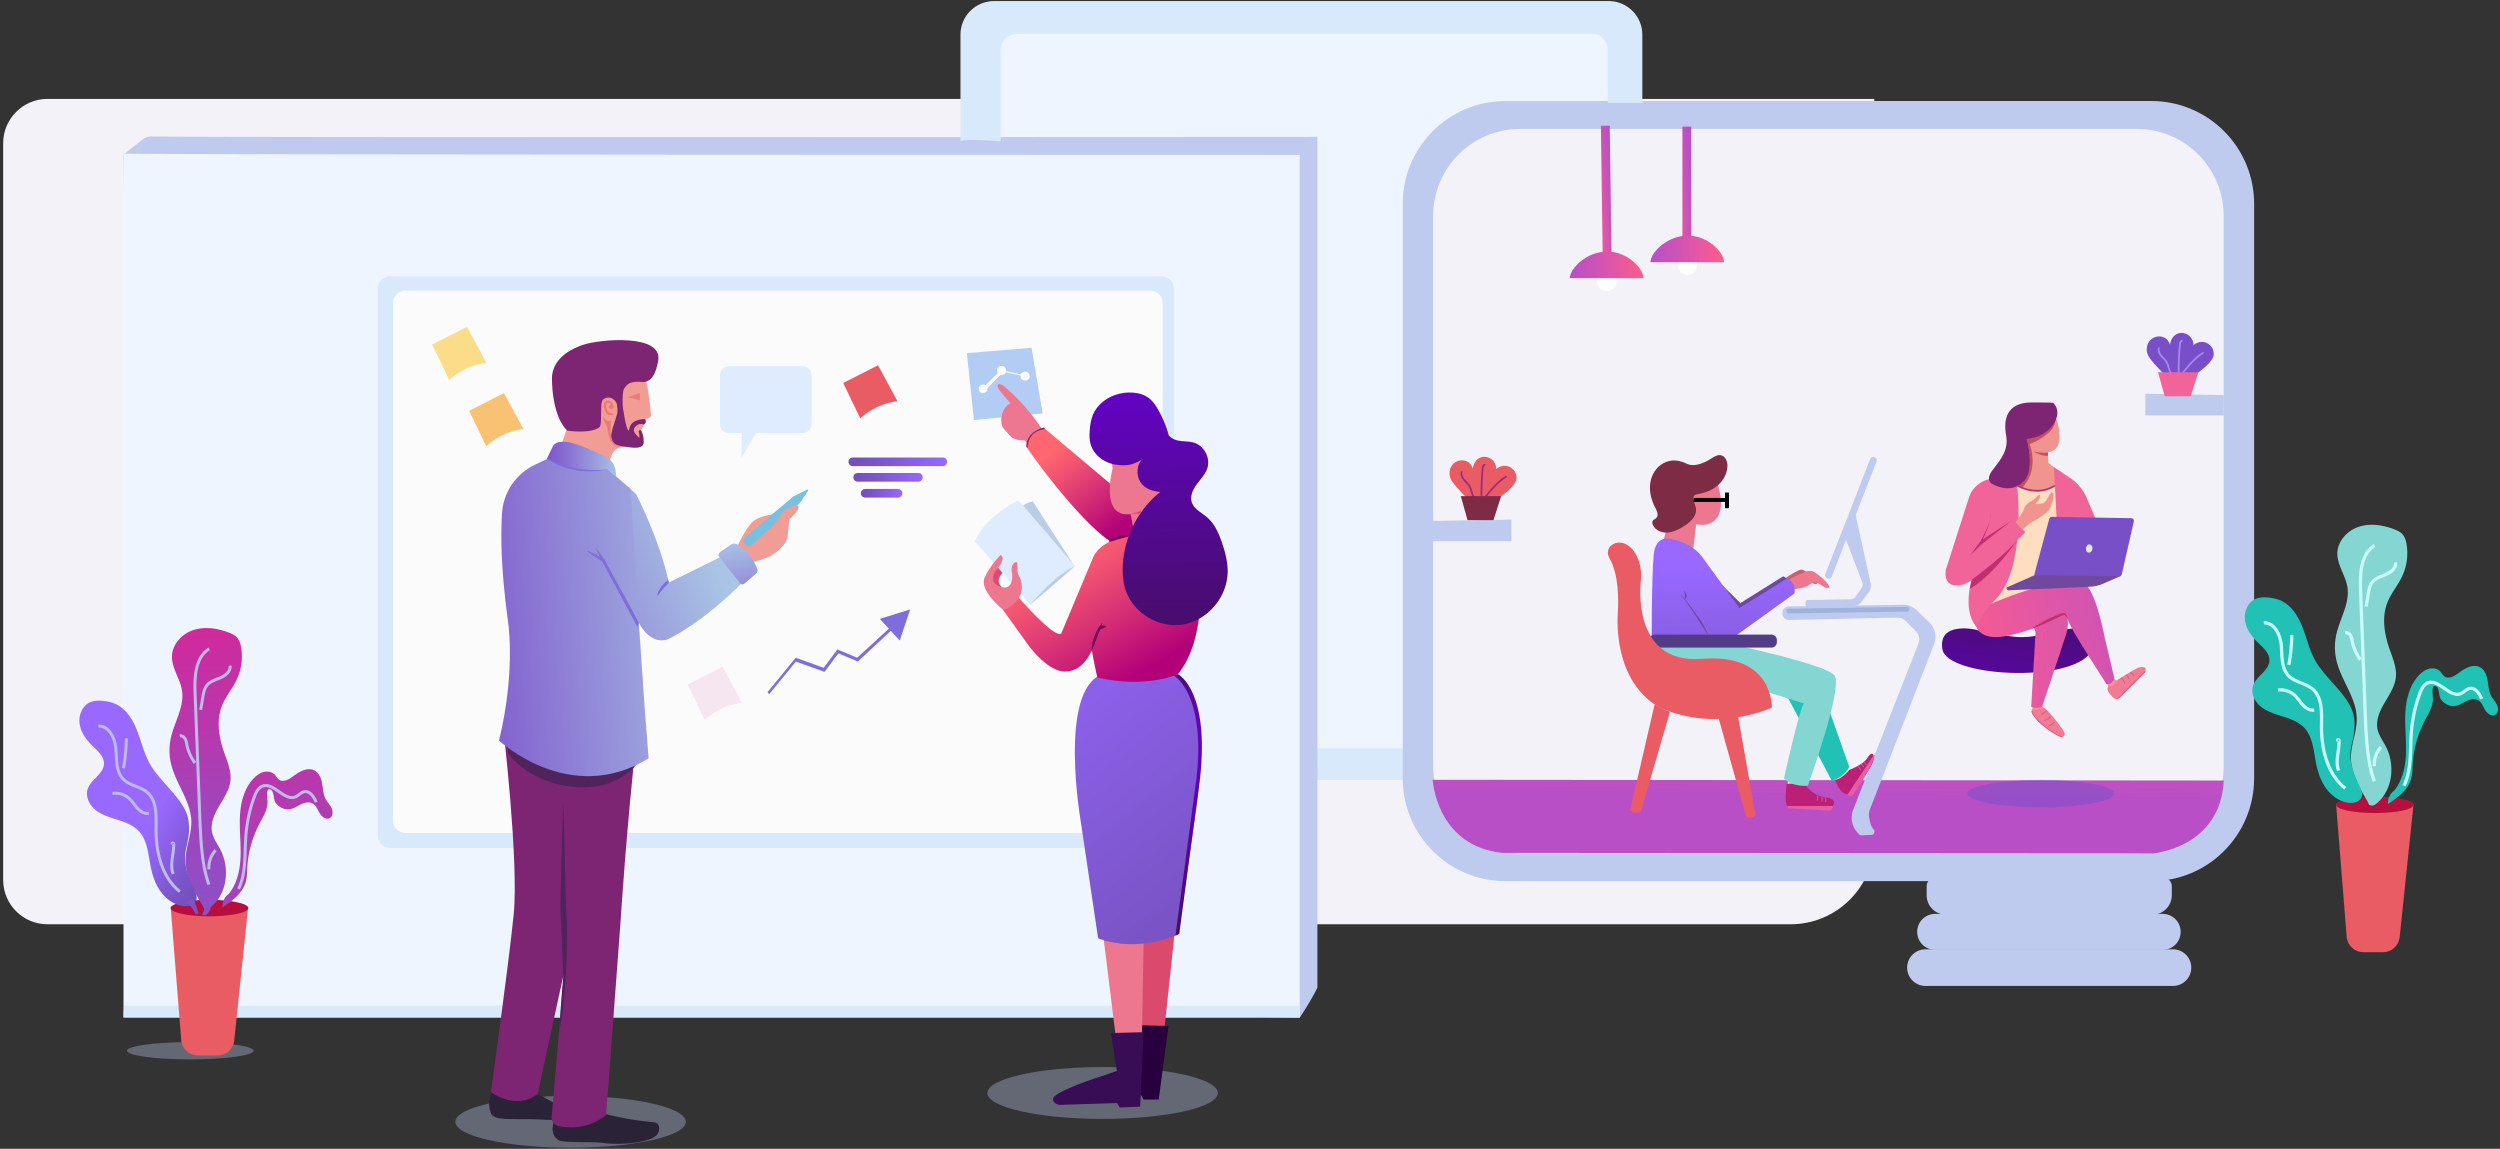 <svg xmlns="http://www.w3.org/2000/svg" width="766" height="352" viewBox="0 0 766 352">
    <rect x="0" y="0" width="766" height="352" fill="#333333" stroke="none"/>
    <defs>
        <linearGradient id="a" x1="48.793%" x2="82.052%" y1="33.526%" y2="-271.687%">
            <stop offset=".81%" stop-color="#B84FC7"/>
            <stop offset="33.57%" stop-color="#CC53B6"/>
            <stop offset="100%" stop-color="#FF5C8B"/>
        </linearGradient>
        <linearGradient id="b" x1="-49.97%" x2="50.03%" y1="50%" y2="50%">
            <stop offset=".81%" stop-color="#450E65"/>
            <stop offset="21.11%" stop-color="#4B0C79"/>
            <stop offset="62.42%" stop-color="#5B06AC"/>
            <stop offset="100%" stop-color="#6B00E0"/>
        </linearGradient>
        <linearGradient id="c" x1="21.373%" x2="77.32%" y1="19.222%" y2="85.235%">
            <stop offset=".81%" stop-color="#FF666F"/>
            <stop offset="24.71%" stop-color="#F05271"/>
            <stop offset="73.37%" stop-color="#CA1F76"/>
            <stop offset="100%" stop-color="#B30079"/>
        </linearGradient>
        <linearGradient id="d" x1="-113.404%" x2="71.604%" y1="115.886%" y2="31.404%">
            <stop offset=".27%" stop-color="#7E56CC"/>
            <stop offset="22.77%" stop-color="#866AD1"/>
            <stop offset="68.57%" stop-color="#9A9DDC"/>
            <stop offset="100%" stop-color="#A9C4E5"/>
        </linearGradient>
        <linearGradient id="e" x1="90.798%" x2="10.671%" y1="131.021%" y2="-49.167%">
            <stop offset=".81%" stop-color="#724FB8"/>
            <stop offset="33.57%" stop-color="#7D56CC"/>
            <stop offset="100%" stop-color="#9868FF"/>
        </linearGradient>
        <linearGradient id="f" x1=".001%" x2="99.999%" y1="50.027%" y2="50.027%">
            <stop offset=".81%" stop-color="#724FB8"/>
            <stop offset="33.57%" stop-color="#7D56CC"/>
            <stop offset="100%" stop-color="#9868FF"/>
        </linearGradient>
        <linearGradient id="g" x1=".002%" x2="99.999%" y1="50.034%" y2="50.034%">
            <stop offset=".81%" stop-color="#724FB8"/>
            <stop offset="33.57%" stop-color="#7D56CC"/>
            <stop offset="100%" stop-color="#9868FF"/>
        </linearGradient>
        <linearGradient id="h" x1=".007%" x2="100.001%" y1="50.004%" y2="50.004%">
            <stop offset=".81%" stop-color="#724FB8"/>
            <stop offset="33.57%" stop-color="#7D56CC"/>
            <stop offset="100%" stop-color="#9868FF"/>
        </linearGradient>
        <linearGradient id="i" x1="88.037%" x2="-20.324%" y1="16.91%" y2="111.176%">
            <stop offset=".81%" stop-color="#B84FC7"/>
            <stop offset="33.57%" stop-color="#CC53B6"/>
            <stop offset="100%" stop-color="#FF5C8B"/>
        </linearGradient>
        <linearGradient id="j" x1="81.845%" x2="-17.921%" y1="-52.255%" y2="223.745%">
            <stop offset=".81%" stop-color="#450E65"/>
            <stop offset="21.11%" stop-color="#4B0C79"/>
            <stop offset="62.42%" stop-color="#5B06AC"/>
            <stop offset="100%" stop-color="#6B00E0"/>
        </linearGradient>
        <linearGradient id="k" x1="25.405%" x2="80.408%" y1="9.981%" y2="78.991%">
            <stop offset=".81%" stop-color="#FF666F"/>
            <stop offset="24.7%" stop-color="#F05271"/>
            <stop offset="55.96%" stop-color="#D83274"/>
            <stop offset="100%" stop-color="#B30079"/>
        </linearGradient>
        <linearGradient id="l" x1="0%" x2="99.999%" y1="50%" y2="50%">
            <stop offset=".81%" stop-color="#B84FC7"/>
            <stop offset="33.57%" stop-color="#CC53B6"/>
            <stop offset="100%" stop-color="#FF5C8B"/>
        </linearGradient>
        <linearGradient id="m" x1=".001%" y1="50%" y2="50%">
            <stop offset=".81%" stop-color="#B84FC7"/>
            <stop offset="33.57%" stop-color="#CC53B6"/>
            <stop offset="100%" stop-color="#FF5C8B"/>
        </linearGradient>
        <linearGradient id="n" x1="446.455%" x2="-188.169%" y1="26.262%" y2="64.837%">
            <stop offset=".81%" stop-color="#B84FC7"/>
            <stop offset="33.57%" stop-color="#CC53B6"/>
            <stop offset="100%" stop-color="#FF5C8B"/>
        </linearGradient>
        <linearGradient id="o" x1="79.185%" x2="-50.897%" y1="25.602%" y2="134.423%">
            <stop offset=".81%" stop-color="#B84FC7"/>
            <stop offset="33.57%" stop-color="#CC53B6"/>
            <stop offset="100%" stop-color="#FF5C8B"/>
        </linearGradient>
        <linearGradient id="p" x1="171.207%" x2="-24.562%" y1="33.468%" y2="69.02%">
            <stop offset=".81%" stop-color="#B84FC7"/>
            <stop offset="33.57%" stop-color="#CC53B6"/>
            <stop offset="100%" stop-color="#FF5C8B"/>
        </linearGradient>
        <linearGradient id="q" x1="-49.98%" x2="50.02%" y1="50%" y2="50%">
            <stop offset=".81%" stop-color="#450E65"/>
            <stop offset="21.11%" stop-color="#4B0C79"/>
            <stop offset="62.42%" stop-color="#5B06AC"/>
            <stop offset="100%" stop-color="#6B00E0"/>
        </linearGradient>
        <linearGradient id="r" x1="56.044%" x2="47.994%" y1="210.559%" y2="27.608%">
            <stop offset=".81%" stop-color="#724FB8"/>
            <stop offset="33.57%" stop-color="#7D56CC"/>
            <stop offset="100%" stop-color="#9868FF"/>
        </linearGradient>
        <linearGradient id="s" x1="79.205%" x2="42.242%" y1="242.376%" y2="-5.225%">
            <stop offset=".27%" stop-color="#7E56CC"/>
            <stop offset="22.77%" stop-color="#866AD1"/>
            <stop offset="68.57%" stop-color="#9A9DDC"/>
            <stop offset="100%" stop-color="#A9C4E5"/>
        </linearGradient>
        <linearGradient id="t" x1="-30.882%" x2="141.195%" y1="70.508%" y2="31.639%">
            <stop offset=".27%" stop-color="#7E56CC"/>
            <stop offset="22.77%" stop-color="#866AD1"/>
            <stop offset="68.57%" stop-color="#9A9DDC"/>
            <stop offset="100%" stop-color="#A9C4E5"/>
        </linearGradient>
        <linearGradient id="u" x1=".001%" x2="100.002%" y1="50%" y2="50%">
            <stop offset=".81%" stop-color="#450E65"/>
            <stop offset="21.11%" stop-color="#4B0C79"/>
            <stop offset="62.42%" stop-color="#5B06AC"/>
            <stop offset="100%" stop-color="#6B00E0"/>
        </linearGradient>
        <linearGradient id="v" x1="50.961%" x2="48.875%" y1="110.878%" y2="-26.599%">
            <stop offset=".81%" stop-color="#450E65"/>
            <stop offset="21.11%" stop-color="#4B0C79"/>
            <stop offset="62.42%" stop-color="#5B06AC"/>
            <stop offset="100%" stop-color="#6B00E0"/>
        </linearGradient>
        <linearGradient id="w" x1=".001%" x2="100.004%" y1="50.008%" y2="50.008%">
            <stop offset=".27%" stop-color="#7E56CC"/>
            <stop offset="22.77%" stop-color="#866AD1"/>
            <stop offset="68.57%" stop-color="#9A9DDC"/>
            <stop offset="100%" stop-color="#A9C4E5"/>
        </linearGradient>
        <linearGradient id="x" x1="50.448%" x2="49.784%" y1="98.889%" y2="-7.466%">
            <stop offset=".81%" stop-color="#8E4FC7"/>
            <stop offset="32.4%" stop-color="#A244BA"/>
            <stop offset="96.8%" stop-color="#D52799"/>
            <stop offset="100%" stop-color="#D82597"/>
        </linearGradient>
        <linearGradient id="y" x1="75.66%" x2="12.791%" y1="170.769%" y2="-87.985%">
            <stop offset=".81%" stop-color="#8E4FC7"/>
            <stop offset="32.4%" stop-color="#A244BA"/>
            <stop offset="96.8%" stop-color="#D52799"/>
            <stop offset="100%" stop-color="#D82597"/>
        </linearGradient>
        <linearGradient id="z" x1="97.278%" x2="60.041%" y1="98.006%" y2="61.799%">
            <stop offset=".81%" stop-color="#724FB8"/>
            <stop offset="33.57%" stop-color="#7D56CC"/>
            <stop offset="100%" stop-color="#9868FF"/>
        </linearGradient>
        <linearGradient id="A" x1="133.183%" x2="-210.178%" y1="165.623%" y2="-318.772%">
            <stop offset=".81%" stop-color="#724FB8"/>
            <stop offset="33.57%" stop-color="#7D56CC"/>
            <stop offset="100%" stop-color="#9868FF"/>
        </linearGradient>
        <linearGradient id="B" x1="49.964%" x2="44.889%" y1="32.394%" y2="-2076.308%">
            <stop offset=".81%" stop-color="#8E4FC7"/>
            <stop offset="32.4%" stop-color="#A244BA"/>
            <stop offset="96.8%" stop-color="#D52799"/>
            <stop offset="100%" stop-color="#D82597"/>
        </linearGradient>
        <linearGradient id="C" x1="-.001%" y1=".02%" y2=".02%">
            <stop offset=".81%" stop-color="#B84FC7"/>
            <stop offset="33.57%" stop-color="#CC53B6"/>
            <stop offset="100%" stop-color="#FF5C8B"/>
        </linearGradient>
        <linearGradient id="D" x1="0%" x2="99.999%" y1=".02%" y2=".02%">
            <stop offset=".81%" stop-color="#B84FC7"/>
            <stop offset="33.57%" stop-color="#CC53B6"/>
            <stop offset="100%" stop-color="#FF5C8B"/>
        </linearGradient>
        <linearGradient id="E" x1="0%" x2="100.001%" y1=".01%" y2=".01%">
            <stop offset=".81%" stop-color="#B84FC7"/>
            <stop offset="33.57%" stop-color="#CC53B6"/>
            <stop offset="100%" stop-color="#FF5C8B"/>
        </linearGradient>
        <linearGradient id="F" x1="0%" x2="100.001%" y1=".02%" y2=".02%">
            <stop offset=".81%" stop-color="#B84FC7"/>
            <stop offset="33.57%" stop-color="#CC53B6"/>
            <stop offset="100%" stop-color="#FF5C8B"/>
        </linearGradient>
    </defs>
    <g fill="none" fill-rule="evenodd">
        <g>
            <path fill="#F4F2F9" fill-rule="nonzero" d="M548.636 283.197H14.548c-7.498 0-13.576-6.078-13.576-13.576V43.882c0-7.497 6.078-13.576 13.576-13.576H574.28v227.247c-.001 14.163-11.482 25.644-25.645 25.644z"/>
            <path fill="#EEF5FF" fill-rule="nonzero" d="M401.102 229.259h95.336V6.809L301.353 8.574l-6.179 221.568z"/>
            <path fill="#D9E9FC" fill-rule="nonzero" d="M401.102 229.259h33.544v9.71h-34.427s2.208-11.035.883-9.71z"/>
            <g transform="translate(24.137 5.029)">
                <ellipse cx="34.168" cy="316.918" fill="#BFCAEF" fill-rule="nonzero" opacity=".35" rx="19.42" ry="2.648"/>
                <ellipse cx="313.702" cy="329.864" fill="#BFCAEF" fill-rule="nonzero" opacity=".35" rx="35.31" ry="7.944"/>
                <ellipse cx="150.69" cy="338.691" fill="#BFCAEF" fill-rule="nonzero" opacity=".35" rx="35.31" ry="7.944"/>
                <path fill="#BFCAEF" fill-rule="nonzero" d="M19.738 37.615l-6.124 4.746 5.518 258.837 354.965 5.568s3.31-4.827 5.42-9.213V36.915s-333.393.224-357.31-.125a3.938 3.938 0 0 0-2.469.825z"/>
                <path fill="#EEF5FF" fill-rule="nonzero" d="M13.702 42.028v264.69h360.385V42.435s-360.385 0-360.385-.407z"/>
                <path fill="#D9E9FC" fill-rule="nonzero" d="M13.702 306.718h360.385v-3.63H13.94s-.22 1.471-.237 3.63zM331.825 254.776H95.328a3.723 3.723 0 0 1-3.712-3.713V83.385a3.723 3.723 0 0 1 3.712-3.712h236.497a3.723 3.723 0 0 1 3.712 3.712v167.678a3.723 3.723 0 0 1-3.712 3.713z"/>
                <path fill="#FBFBFC" fill-rule="nonzero" d="M328.379 250.183H100.024a3.723 3.723 0 0 1-3.712-3.712V87.751a3.723 3.723 0 0 1 3.712-3.712H328.38a3.723 3.723 0 0 1 3.712 3.713v158.72c0 2.041-1.67 3.711-3.712 3.711z"/>
                <path fill="#77C0E0" fill-rule="nonzero" d="M204.517 159.277l13.992-11.826c.297-.253.625-.467.975-.64l3.66-1.816c.231-.115.465.15.323.365l-1.997 3.015a4.832 4.832 0 0 1-.865.985l-14.13 12.268-1.958-2.351z"/>
                <path fill="#BFCAEF" fill-rule="nonzero" d="M635.024 264.955H437.158c-17.401 0-31.507-14.106-31.507-31.507V57.428c0-17.402 14.106-31.508 31.507-31.508h197.866c17.401 0 31.507 14.106 31.507 31.507v176.021c0 17.401-14.106 31.507-31.507 31.507z"/>
                <path fill="#F4F2F9" fill-rule="nonzero" d="M630.544 256.405H441.638c-14.72 0-26.654-11.934-26.654-26.655V61.126c0-14.72 11.934-26.654 26.654-26.654h188.906c14.72 0 26.654 11.934 26.654 26.654V229.75c0 14.722-11.934 26.656-26.654 26.656z"/>
                <g fill-rule="nonzero">
                    <path fill="#FDE6B2" d="M156.124 333.79c.203.338 3.122 4.14 3.122 4.14l-4.82 2.783-8.144-3.598 1.765-3.121 8.077-.204z"/>
                    <path fill="#2A2338" d="M147.378 337.155a9.802 9.802 0 0 0 4.946 1.984c2.147.216 4.629-.566 5.539-2.719.11-.259.208-.55.431-.695.246-.16.557-.087.834-.01a97.23 97.23 0 0 0 16.837 3.098c.5.047 1.052.118 1.384.532.68.85.572 1.88.118 2.841-1.392 2.948-11.305 3.702-16.428 3.032-4.147-.54-9.171-.053-13.143-.605-1.7-.236-2.82-2.2-2.71-3.913.09-1.396.346-2.749.917-4.082l1.275.537z"/>
                </g>
                <path fill="#EF948E" fill-rule="nonzero" d="M601.505 211.046c.084-.017.543 1.222.543 1.222s-.492 1.07-.543 1.086c-.052.017-3.003-.849-2.986-.899.017-.051.187-1.408.187-1.408h2.799zM621.595 204.146l.339 1.968 2.76-1.244v-1.222l-1.38-.882z"/>
                <path fill="url(#a)" fill-rule="nonzero" d="M657.234 234.123l-242.408-.232s1.127 20.353 21.43 22.412l199.351.147s20.578-1.695 21.627-22.327z"/>
                <path fill="#FDE6B2" fill-rule="nonzero" d="M523.723 233.648l-.204 2.443 5.362.136-.204-3.394zM537.568 232.63l1.494 2.036 3.597-3.461-2.172-1.697z"/>
                <path fill="#F19C94" fill-rule="nonzero" d="M201.594 162.733s2.943-6.474 5.297-8.24c2.353-1.764 7.797-2.206 7.797-2.206s4.266-2.942 5.444-2.5c1.176.44-.295 2.5-2.355 4.265 0 0-.441 3.237-.588 5.296-.147 2.06-3.42 5.518-6.951 6.732-3.532 1.214-5.076 1.324-6.51 2.427 0 0-5.591-2.942-2.134-5.774z"/>
                <path fill="#21C1B5" fill-rule="nonzero" d="M523.111 207.653l14.072 26.651s3.891-1.448 5.294-4.343l-9.456-26.788-9.91 4.48z"/>
                <path fill="#BB1F78" fill-rule="nonzero" d="M523.292 235.118s-.724 5.34.09 6.606c.815 1.268 13.937.272 13.937.272s1.991-2.263-2.172-2.714c-4.163-.453-6.516-4.344-6.516-4.344l-5.339.18z"/>
                <path fill="#CF5C71" fill-rule="nonzero" d="M522.163 172.728a25.74 25.74 0 0 1 4.627-2.918c.289-.142.588-.28.91-.3.599-.036 1.136.342 1.616.702 1.221.915 2.476 1.867 3.234 3.19.063.11.123.248.06.357-.053.09-.169.122-.273.132-1.25.123-2.166-1.394-3.42-1.39-.768.003-1.396.572-2.077.925-.686.356-1.46.501-2.221.636-.58.103-1.206.197-1.737-.057a1.465 1.465 0 0 1-.813-1.338"/>
                <path fill="#70489D" fill-rule="nonzero" d="M502.275 173.037l6.855 6.72 13.1-8.213s1.289.407 1.424 1.696c.136 1.29-15.067 10.453-15.067 10.453l-6.312-10.656z"/>
                <path fill="#EC778F" fill-rule="nonzero" d="M523.222 173.149c1.708-1.35 3.895-2.084 5.85-3.042.344-.17 1.09-.176 1.471-.2.715-.043 1.354.408 1.927.837 1.455 1.09 2.95 2.225 3.852 3.8.076.131.146.295.07.426-.062.109-.2.145-.324.157-1.488.146-2.58-1.661-4.075-1.656-.915.003-1.663.682-2.474 1.103-.818.424-1.74.596-2.648.757-.692.123-1.437.236-2.07-.067a1.747 1.747 0 0 1-.969-1.594"/>
                <path stroke="url(#b)" d="M611.617 33.491v110.361"/>
                <path fill="#FDE6B2" fill-rule="nonzero" d="M131.758 324.695l-3.394 5.769 5.838 2.782 5.633-1.289.068-5.904z"/>
                <path fill="#2A2338" fill-rule="nonzero" d="M139.496 330.192c1.268-.385 4.177 1.82 5.42 2.283.904.337 1.348.93 2.022 1.622.674.691.319 3.307-.383 3.969-3.074.148-4.057-.093-8.039-.183-6.155-.14-11.393.52-12.248-1.876-1.243-3.48-.33-5.296 1.876-9.048 0 0 3.17 5.721 11.352 3.233z"/>
                <path fill="#DB496C" fill-rule="nonzero" d="M322.209 280.548l3.557 30.631 6.788-.27 3.229-30.09-3.53-4.886z"/>
                <path fill="#27003D" fill-rule="nonzero" d="M323.566 309.059l10.317.272-2.986 22.534h-4.615l-.815-1.358-17.03 1.238c-.811.109-1.646-.18-2.159-.818-.77-.957-.825-2.607 3.986-4.764 7.873-3.529 15.203-5.158 15.203-5.158l-1.9-11.946z"/>
                <path fill="#EC778F" fill-rule="nonzero" d="M314.063 282.99l3.559 28.778h8.144l.515-28.234-2.171-5.158z"/>
                <path fill="#B2CCF4" fill-rule="nonzero" d="M272.11 103.172l2.171 20.498 21.041-2.037-3.394-20.103z"/>
                <path fill="#EC778F" fill-rule="nonzero" d="M294.87 126.062s-4.56-7.246-11.756-13.024c-1.411-.916-2.515-.18-.492 2.174 2.133 2.5 2.832 3.31 2.832 3.31s-1.36.625-2.205 2.389c0 0-1.534 3.47.256 5.518.654.749 1.076 1.155 1.655 1.876.554.69 2.06 1.765 4.605 1.565l1.5 1.746 4.556-4.061-.95-1.493z"/>
                <path fill="url(#c)" fill-rule="nonzero" d="M290.354 131.77c0 .544 15.7 22.399 25.52 28.96l9.773-.182 3.077-6.697-33.122-27.873s-5.248 1.268-5.248 5.793z"/>
                <path fill="#7D2573" fill-rule="nonzero" d="M129.994 217.556s4.88 41.395 3.262 57.58c-1.618 16.183-6.989 54.472-6.989 54.472s7.504 5.737 14.315.585l8.195-37.697-3.877 44.532c-.193 1.33.649 2.603 1.957 2.912 3.092.73 8.906 1.184 14.72-3.27l4.414-59.18s1.765-28.543 5.088-58.124c0 0-28.597 4.434-41.085-1.81z"/>
                <path fill="#51235D" fill-rule="nonzero" d="M170.92 229.085s-7.063 10.262-24.056 6.179c-11.109-2.67-15.154-9.416-15.154-9.416l-.81-4.193c.002 0 16.333 11.109 40.02 7.43z"/>
                <path fill="#BACDE8" fill-rule="nonzero" d="M291.53 180.232s9.295-7.812 13.71-11.81c0 0-10.135 3.195-13.71 11.81z"/>
                <path fill="#DD4A6D" fill-rule="nonzero" d="M283.148 175.04s-3.563-2.003 1.153-5.6c1.233-.94-4.038-1.188-4.038-1.188l-1.56 4.955 3.393 1.595 1.052.238z"/>
                <path fill="#F19C94" fill-rule="nonzero" d="M173.884 111.493s1.147 5.87 1.448 10.854c.015.25-.186.465-.424.541-.176.057-.633.386-1.337.51-.091.634-.281 1.49-.63 2.26-.181.402-.543.699-.661 1.103-.253.865-.02 1.721-.258 2.355-.803 2.144-2.427 2.712-4.716 2.762-1.81.04-3.584.744-4.258 3.27-1.459 5.473-1.494 4.016-1.494 4.016s-9.803-3.638-14.69-5.266c1.398-3.458 2.722-7.798 3.605-10.225.546-6.125 12.002-12.922 12.002-12.922l11.413.742z"/>
                <path fill="url(#d)" fill-rule="nonzero" d="M170.807 146.425s7.512 14.66 9.955 27.059l16.652-8.235s5.792 5.34 6.154 7.963c0 0-10.77 11.403-22.896 17.557 0 0-4.616 2.353-8.597-4.163l-11.132-19.456 7.422-22.987 2.442 2.262z"/>
                <path fill="#BACDE8" fill-rule="nonzero" d="M305.095 168.397s-10.813-16.625-12.726-19.789c-1.986.295-3.384 1.545-3.384 1.545l16.11 18.244z"/>
                <path fill="#EC778F" fill-rule="nonzero" d="M316.779 138.468s-4.525 16.651 6.878 13.755c11.403-2.896 12.851-8.325 12.851-8.325l-7.421-14.48-12.851 5.611.543 3.439z"/>
                <path fill="#DFEBFF" fill-rule="nonzero" d="M274.562 160.82l16.968 19.412s7.093-8.746 13.71-11.81l-15.474-18.073-1.958-2.034s-9.853 4.632-13.246 12.506z"/>
                <path fill="url(#e)" fill-rule="nonzero" d="M313.471 201.619l11.814-1.614 10.358 1.614s12.486 3.484 6.474 43.019l-5.248 36.634s-12.243 5.855-24.542 1.195l-5.33-35.857s-6.96-39.972 6.474-44.991z"/>
                <g fill="#7E6DDB" fill-rule="nonzero">
                    <path d="M211.525 207.679l-.497-.646 8.662-10.536 8.56 3.1 4.192-5.636 6.044 2.546 10.22-9.347.74.506-10.74 10-5.966-2.501-4.254 5.675-8.764-3.16z"/>
                    <path d="M245.433 184.6l6.11 6.621 3.205-9.532z"/>
                </g>
                <g fill-rule="nonzero">
                    <path fill="url(#f)" d="M29.384 3.032H1.827a1.324 1.324 0 1 1 0-2.649h27.557a1.324 1.324 0 1 1 0 2.65z" transform="translate(235.337 134.766)"/>
                    <path fill="url(#g)" d="M21.918 7.783H3.32a1.324 1.324 0 1 1 0-2.649h18.597a1.324 1.324 0 1 1 0 2.65z" transform="translate(235.337 134.766)"/>
                    <path fill="url(#h)" d="M15.673 12.671H5.628a1.324 1.324 0 1 1 0-2.65h10.045a1.324 1.324 0 1 1 0 2.65z" transform="translate(235.337 134.766)"/>
                </g>
                <path fill="#DFEBFF" fill-rule="nonzero" d="M199.13 127.643h4.024l-.111 7.6 4.47-7.6h14.306a2.69 2.69 0 0 0 2.683-2.682v-15.089a2.69 2.69 0 0 0-2.683-2.682H199.13a2.69 2.69 0 0 0-2.682 2.682v15.089a2.69 2.69 0 0 0 2.682 2.682z"/>
                <path fill="#FBDD89" fill-rule="nonzero" d="M108.274 100.545l10.679-5.43 3.745 6.924 2.228 4.117s-6.154.362-11.403 5.249l-5.249-10.86z"/>
                <path fill="#E95C64" fill-rule="nonzero" d="M234.212 112.315l10.678-5.43 3.746 6.924 2.227 4.117s-6.154.362-11.402 5.249l-5.25-10.86z"/>
                <path fill="#F5E6F0" fill-rule="nonzero" d="M186.544 204.708l10.679-5.43 3.745 6.924 2.228 4.117s-6.154.362-11.403 5.249l-5.25-10.86z"/>
                <path fill="#F9C273" fill-rule="nonzero" d="M119.603 120.848l10.678-5.43 3.746 6.923 2.227 4.118s-6.154.362-11.403 5.248l-5.248-10.86z"/>
                <g fill="#FBFBFC" fill-rule="nonzero" transform="translate(275.566 106.606)">
                    <circle cx="14.387" cy="3.61" r="1.387"/>
                    <path d="M13.237 3.473L8.318 2.38l.068-.307 4.885 1.025z"/>
                    <circle cx="7.176" cy="1.886" r="1.387"/>
                    <circle cx="1.503" cy="7.497" r="1.324"/>
                    <path d="M2.05 6.637l4.354-4.355.708.707-4.356 4.355z"/>
                </g>
                <path fill="url(#i)" fill-rule="nonzero" d="M466.913 72.334l-.543-38.824 2.715-.038.543 38.824z"/>
                <circle cx="492.942" cy="76.217" r="2.953" fill="#FFF" fill-rule="nonzero"/>
                <circle cx="468.202" cy="81.206" r="2.953" fill="#FFF" fill-rule="nonzero"/>
                <path fill="url(#j)" fill-rule="nonzero" d="M580.9 187.834s-11.345-2.444-9.875 6.109c1.45 8.435 39.22 10.452 45.522.815 0 0 3.432-7.67-3.922-7.331-7.354.339-12.606 3.393-19.54 2.647-6.933-.747-12.184-2.24-12.184-2.24z"/>
                <path fill="url(#k)" fill-rule="nonzero" d="M287.865 177.924s11.13 12.896 13.166 11.131l9.91-23.619s2.036-5.023 10.724-6.109l21.855 9.23s2.534 21.81-6.833 33.078c0 0-10.136 4.389-24.615.905 0 0-.905-3.982-1.674-8.326 0 0-2.444 6.517-8.145 6.517 0 0-4.343.678-10.86-7.467l-8.28-11.538s1.449-2.987 4.752-3.802z"/>
                <path fill="url(#l)" fill-rule="nonzero" d="M479.402 80.188c0-3-4.909-8.145-11.131-8.145-6.223 0-11.403 5.147-11.403 8.145h22.534z"/>
                <path fill="url(#m)" fill-rule="nonzero" d="M504.107 75.3c0-2.998-4.909-8.143-11.131-8.143s-11.403 5.146-11.403 8.144h22.534z"/>
                <path fill="url(#n)" fill-rule="nonzero" d="M607.138 182.88s4.004-.34 1.56 7.126c-2.443 7.466-7.059 21.312-7.059 21.312s-.633 1.017-3.416.271l1.316-22.433c.153-1.696-1.415-3.062-3.06-2.63-.022.006-.044.01-.065.018l10.724-3.665z"/>
                <path fill="url(#o)" fill-rule="nonzero" d="M491.347 33.763h2.714v33.664h-2.714z"/>
                <path fill="#BFCAEF" fill-rule="nonzero" d="M633.2 115.617l24.03.407-.002 6.245h-24.027zM438.966 154.169l-24.027.407v6.245h24.027z"/>
                <path fill="#EF948E" fill-rule="nonzero" d="M603.36 133.4l.113 3.348 2.533 2.082 3.078 7.15-7.874.994-5.61-.723-1.63-1.81-.633-6.969 5.159-6.425z"/>
                <path fill="#FEDDC0" fill-rule="nonzero" d="M592.794 142.992s7.421 5.611 14.208-.452l5.249 25.158-14.027 10.95-12.58 3.348-2.172-7.782 9.322-31.222z"/>
                <path fill="#EF948E" fill-rule="nonzero" d="M604.796 120.097s5.193 11.675-.69 13.303c-5.882 1.63-6.787-.905-6.787-.905l-3.53-4.344 6.155-4.163 4.852-3.89z"/>
                <path fill="#F06499" fill-rule="nonzero" d="M605.193 138.106l1.176 22.534 13.032-3.348-4.117-9.651a14.302 14.302 0 0 0-5.224-6.29l-4.867-3.245z"/>
                <path fill="url(#p)" fill-rule="nonzero" d="M586.64 179.644c.272 0 20.724-9.05 27.964-5.702 0 0 2.896.634 6.064 16.018l3.009 12.744a.678.678 0 0 1-.107.552c-.28.39-.881 1.104-1.679 1.36a.688.688 0 0 1-.817-.327c-1.07-1.999-9.649-14.64-11.537-19.125-.724-1.72-.952-1.907-1.38-1.674-3.2 1.737-11.351 5.162-16.598 6.103a.548.548 0 0 0-.058.014c-.525.15-8.126 2.215-10.14-2.669a.69.69 0 0 1-.05-.299l.41-7.62a.685.685 0 0 1 .676-.649l1.666 1.354c.752-.009.88.745 2.577-.08z"/>
                <path fill="#F06499" fill-rule="nonzero" d="M593.97 144.44s2.864 25.134-7.068 34.614c-1.64 1.565-3.067 3.336-4.15 5.327l-1.394 2.557s-4.039-3.9-1.505-13.764l5.554-23.62 8.564-5.113z"/>
                <path fill="#784FC6" fill-rule="nonzero" d="M604.553 153.32l24.355.425c.51.009.883.484.77.982l-3.711 16.244a.804.804 0 0 1-.776.625l-25.185.254a.804.804 0 0 1-.784-1.011l4.54-16.923a.804.804 0 0 1 .791-.596z"/>
                <path stroke="url(#q)" d="M575.509 33.491v154.343"/>
                <path fill="#EF948E" fill-rule="nonzero" d="M593.376 155.068l1.544-2.087c.43-.631.734-1.204.995-1.92.326-.897 1.078-1.865 2.06-2.39 1.219-.65 2.28-1.848 2.647-2.074a.205.205 0 0 1 .313.178c-.008.486-.154 1.355-.991 2.1-.949.845.601.554 1.752.322.456-.093.954-.53 1.14-.957l1.213-1.904c.258-.634.847-.745.994.249.175 1.184-.754 3.585-1.398 4.671-.3.505-2.638 2.378-4.304 3.174a9.352 9.352 0 0 0-2.041 1.328l-1.791 1.532-2.133-2.222z"/>
                <path fill="#70489D" fill-rule="nonzero" d="M590.737 174.973l8.513-3.762 26.316.275-5.296 2.318c-1.292.635-3.107.929-4.548.969l-24.556 1.07c-.299.008-.716-.791-.429-.87z"/>
                <path fill="#EC778F" fill-rule="nonzero" d="M502.614 145.074s2.714 8.96-3.8 10.588c0 0-1.223.272-3.258 0l-.892 7.659-8.996-3.18 4.594-17.103 11.674-.95.678 2.986z"/>
                <path fill="#7E2B45" fill-rule="nonzero" d="M492.232 136.823c2.428 1.465 5.556.184 7.943-1.346.927-.596 1.977-1.257 3.05-1.004 1.364.323 1.972 1.963 1.925 3.364-.075 2.249-1.264 4.379-2.968 5.848-1.703 1.469-3.882 2.316-6.101 2.679-.362.059-.752.118-1.015.373-.224.217-.314.54-.332.853-.061 1.076.603 2.056.765 3.121.371 2.436-1.87 4.432-3.99 5.686-1.502.887-3.13 1.686-4.872 1.758-1.743.071-3.626-.753-4.33-2.349-.176-.398-.266-.883-.038-1.254.24-.392.747-.524 1.08-.844.814-.784.234-2.13-.291-3.132-1.194-2.278-1.894-4.88-1.575-7.432.319-2.551 1.758-5.027 4.03-6.231 2.3-1.218 4.389-1.07 6.922.016"/>
                <path fill="url(#r)" fill-rule="nonzero" d="M486.822 160.006s-3.71-.61-4.253 4.887c-.705 7.142-.634 28.868-.634 28.868l24.253-2.896 19.457-14.026s.995-2.624-2.082-4.706l-14.751 9.14-11.674-16.018s-3.166-4.434-10.316-5.249z"/>
                <path fill="#84D6D2" fill-rule="nonzero" d="M506.822 192.495s28.326 5.973 31.13 9.411c2.805 3.439-8.144 33.756-8.144 33.756s-4.343.724-7.33-2.172c0 0 4.524-20.634 6.063-22.987l-12.398-3.891-33.756-11.312v-3.077l3.89-1.267 17.558-.09 2.987 1.629z"/>
                <path fill="#523C88" fill-rule="nonzero" d="M518.605 193.4h-35.692a1.707 1.707 0 0 1-1.702-1.702v-.58c0-.934.766-1.7 1.702-1.7h35.692c.935 0 1.701.765 1.701 1.7v.58c0 .936-.765 1.702-1.701 1.702z"/>
                <path fill="#E95C64" fill-rule="nonzero" d="M468.994 165.978c-1.783-3.195 1.814-5.924 5.069-4.252 2.96 1.52 5.158 5.973 4.524 11.584 0 0-3.076 25.339 18.823 23.528 21.9-1.81 21.358 14.932 21.358 14.932s-15.294 7.421-32.67.724c0 0-12.614-3.945-14.445-23.304-.208-2.2-.212-4.414-.078-6.62.215-3.49.337-11.588-2.581-16.59v-.002z"/>
                <g fill="#BFCAEF" fill-rule="nonzero">
                    <path d="M535.739 172.23a1.055 1.055 0 0 1-.598-1.362l13.73-35.223c.21-.54.822-.809 1.362-.599.54.21.809.823.599 1.363l-13.73 35.223c-.211.54-.824.809-1.363.599z"/>
                    <path d="M541.3 159.87l5.214 13.647c.15.6.03 1.236-.326 1.742l-1.72 2.44c-.4.567-1.05.904-1.741.904l-12.865.193a.778.778 0 0 0-.778.757l-.047.676a.777.777 0 0 0 .796.797l13.936-.348a3.147 3.147 0 0 0 2.45-1.274l2.274-3.07a3.15 3.15 0 0 0 .526-2.633l-4.732-21.569-2.986 7.738z"/>
                </g>
                <path fill="#C5515F" fill-rule="nonzero" d="M605.594 123.101s-2.835 4.462-8.728 6.397c0 0 3.32 11.3-2.776 14.01l1.297.89s5.351-4.468 2.372-13.351c0-.001 8.442-3.146 7.835-7.946z"/>
                <path fill="#FFF" fill-rule="nonzero" stroke="#000" stroke-width="1.217" d="M505.012 145.889v4.796M504.74 148.15h-9.954"/>
                <path fill="#BFCAEF" fill-rule="nonzero" d="M524.09 184.938l33.031-.734a3.642 3.642 0 0 1 2.657 1.066l3.05 3.05a3.642 3.642 0 0 1 .815 3.905l-19.968 50.862a6.673 6.673 0 0 0 1.207 6.85l.576.653c.204.231.502.357.81.342l2.972-.145a1.014 1.014 0 0 0 .71-1.685 4.587 4.587 0 0 1-1.036-2.037l-.313-1.41a4.586 4.586 0 0 1 .201-2.651l19.66-50.671a6.168 6.168 0 0 0-1.462-6.667l-3.788-3.662a6.167 6.167 0 0 0-4.379-1.734l-34.82.512a2.078 2.078 0 1 0 .077 4.156z"/>
                <path fill="#E95C64" fill-rule="nonzero" d="M508.45 214.71l5.295 29.865s-1.358 1.696-2.85.678l-8.688-31.085 6.244.543zM487.546 213.037l-8.868 30.498s-1.539 1.086-3.348-.272l7.511-32.488s2.624 1.629 4.705 2.262z"/>
                <path fill="#BFCAEF" fill-rule="nonzero" d="M635.32 275.242H572.17a5.98 5.98 0 0 1-5.98-5.98v-2.742c0-1.48 1.2-2.68 2.68-2.68h69.752c1.48 0 2.68 1.2 2.68 2.68v2.742a5.98 5.98 0 0 1-5.98 5.98z"/>
                <path fill="#BFCAEF" fill-rule="nonzero" d="M638.495 286.022h-69.683a5.52 5.52 0 1 1 0-11.04h69.683a5.52 5.52 0 1 1 0 11.04z"/>
                <path fill="#BFCAEF" fill-rule="nonzero" d="M641.663 297.063h-75.836a5.611 5.611 0 0 1 0-11.222h75.836a5.611 5.611 0 0 1 0 11.222z"/>
                <path fill="#390D56" fill-rule="nonzero" d="M316.236 311.503l10.045-.272-1.086 22.806-6.245.271-.814-1.357-17.105.543c-.811.108-1.646-.18-2.159-.818-.77-.957-.751-1.912 4.06-4.069 7.873-3.529 15.204-5.158 15.204-5.158l-1.9-11.946z"/>
                <path fill="url(#s)" fill-rule="nonzero" d="M196.372 165.785s-1-.887.33-1.765c.524-.345 2.179-1.616 3.215-2.242a1.764 1.764 0 0 1 1.75-.038c3.773 2.039 5.598 5.881 6.243 7.596a1.19 1.19 0 0 1-.337 1.323s-3.403 3.072-3.882 3.292c-.478.22-.845-.037-.845-.037l-6.474-8.129z"/>
                <path fill="#BB1F78" fill-rule="nonzero" d="M538.111 233.92s1.833 5.27 4.186 4.185c2.354-1.086 7.24-8.235 7.602-10.317.362-2.082-.633-2.624-1.9-.543-1.268 2.082-5.52 3.62-5.52 3.62s-2.376 2.964-4.368 3.054z"/>
                <path fill="url(#t)" fill-rule="nonzero" d="M145.197 132.308l-1.63 3.257-3.785 1.793c-5.787 2.742-9.66 8.385-10.09 14.774-.453 6.707-.331 16.976 1.66 32.03 0 0 2.846 15.18-2.583 37.714 0 0 21.666 20.375 45.828 5.444l-1.25-16.037-1.815-26.578-2.444-39.908-6.2-5.385-6.968-6.968-7.557-1.856-3.166 1.72z"/>
                <path fill="#F06499" fill-rule="nonzero" d="M593.767 143.31l.204 1.13-6.47 6.607-2.49-3.835.181-5.396 4.401-.814z"/>
                <path fill="#7D2573" fill-rule="nonzero" d="M605.012 118.457c3.153 3.042-.11 8.933-5.611 10.498l-2.535.543s2.896 10.135-1.448 13.393c0 0-3.257 3.529-9.14.362 0 0-2.353-1.086.181-4.344 2.534-3.257 4.887-6.063 4.072-10.588-.814-4.525-.09-10.045 7.873-10.045s6.608.181 6.608.181z"/>
                <path fill="#F06499" fill-rule="nonzero" d="M585.192 141.816c-3.322.87-5.305 3.38-5.97 5.394l-7.106 22.161s-1.494 6.38 5.294 4.66c4.656-1.179 19.004-16.017 19.004-16.017l-3.53-3.439-10.373 7.787c-.1.092-.257-.02-.2-.145l2.288-5.574a19.928 19.928 0 0 0 1.161-12.297l-.568-2.53z"/>
                <path fill="#9EB3DC" fill-rule="nonzero" d="M560.261 182.353l-36.399.58a.646.646 0 0 1-.654-.634l-.003-.171a.646.646 0 0 1 .633-.655l36.4-.58a.646.646 0 0 1 .654.634l.003.171a.646.646 0 0 1-.634.655z"/>
                <path fill="#E75CA2" fill-rule="nonzero" d="M536.686 243.354l-12.67-.724a.363.363 0 0 1-.362-.362c0-.2.163-.363.362-.363h13.122c.2 0 .362.163.362.363.001.199-.615 1.086-.814 1.086zM549.887 226.454l-7.568 11.402c-.332.452-.18.815.136.973.335.167.868.09 1.199-.362 0 0 5.836-8.303 6.53-11.598.067-.323.186-.367-.042-.602-.034-.036-.128-.035-.255.187z"/>
                <path fill="#EC778F" fill-rule="nonzero" d="M283.114 181.726s-7.331-5.838-5.566-9.774c1.765-3.936 4.887-6.923 4.887-6.923s2.172.679-1.494 4.886c0 0-1.765 2.444-.136 3.937 1.63 1.493 5.702 2.444 5.159-3.258 0 0-.68-2.308.814-3.257 1.494-.95.272 2.444 1.222 3.936.95 1.494 1.901 5.294-.95 8.144-2.85 2.852-3.936 2.309-3.936 2.309z"/>
                <path fill="#70489D" fill-rule="nonzero" d="M490.825 177.025a80.688 80.688 0 0 1 4.69 5.999c.742 1.03 1.489 2.062 2.132 3.16.636 1.101 1.242 2.222 1.733 3.401l-.047.026c-.762-1.024-1.429-2.097-2.146-3.138-.697-1.054-1.339-2.144-2.03-3.204a106.591 106.591 0 0 0-4.372-6.209l.04-.035zM491.774 175.938c.358.297.64.704.768 1.19.07.236.13.506.045.755-.088.243-.232.466-.47.597l-.047-.026c-.04-.272.002-.466-.017-.67.002-.193.065-.381.06-.588a2.647 2.647 0 0 0-.378-1.221l.04-.037z"/>
                <path fill="#C12F71" fill-rule="nonzero" d="M609.355 184.802c-.2-.5-.438-1.026-.794-1.31-.18-.13-.338-.167-.506-.08-.222.076-.47.191-.708.303l-2.907 1.403c-1.958.914-3.93 1.806-6.018 2.478 1.777-1.288 3.685-2.325 5.64-3.275.986-.46 1.977-.905 3.021-1.262.267-.085.523-.172.824-.235.358-.11.78.096.974.344.389.517.464 1.085.474 1.634zM580.057 172.562s9.67-7.05 13.878-12.073c0 0-7.08 10.63-14.547 14.915 0 0 .51-2.464.669-2.842z"/>
                <path fill="#EC778F" fill-rule="nonzero" d="M322.028 151.319l1.9 9.32 6.787-5.248-3.529-8.236z"/>
                <path fill="#C12F71" fill-rule="nonzero" d="M600.017 145.614c-3.48 0-6.172-1.619-6.212-1.644l.285-.463c.057.036 5.808 3.485 11.227.026l.293.457a10.229 10.229 0 0 1-5.593 1.624z"/>
                <path fill="#F27A94" fill-rule="nonzero" d="M621.875 205.271c.72-.01 1.557-.082 1.96-.68.14-.208.206-.455.323-.676.275-.516.799-.841 1.299-1.143l3.893-2.346c.984-.594 2.073-1.21 3.211-1.048.168.024.338.066.473.168.278.209.336.622.226.953-.11.331-.35.6-.586.857a110.717 110.717 0 0 1-7.108 7.075c-.383.348-.826.716-1.344.693-.521-.023-.932-.433-1.285-.816-.548-.595-1.114-1.227-1.304-2.014-.1-.413.015-.981.436-1.042M598.492 212.306c1.237.38 2.155.065 3.318-.502.837-.407 6.056 6.484 6.42 7.28.11.241.222.487.244.75.022.264-.072.54-.28.702-.19.149-.47.201-.736.166-.75-.1-5.105-2.642-6.938-4.667-.417-.46-1.02-1.108-1.37-1.62-.388-.567-.793-1.196-.733-1.88.012-.137.113-.313.24-.258"/>
                <path stroke="#D35F7E" stroke-width=".308" d="M625.734 202.676a2.31 2.31 0 0 1 1.112 1.72M627.223 201.795c.265.055.483.256.621.49.14.233.208.5.277.763M628.497 200.95c.537.258.996.676 1.304 1.185M624.378 209.055s.18.226 1.267-.815c1.086-1.04 7.511-7.511 7.511-7.511M598.416 212.777s-.034 1.9 5.057 5.667c0 0 3.292 2.274 4.31 2.274M601.18 213.881c.63-.21 1.2-.594 1.631-1.098.017-.02.043-.042.066-.03.024.014-.019.054-.02.027M602.275 215.705a3.068 3.068 0 0 0 1.831-1.142c.011-.014.029-.031.045-.024.017.007-.004.04-.011.023"/>
                <path stroke="#D35F7E" stroke-width=".308" d="M603.581 217.35a3.155 3.155 0 0 0 1.681-1.09c.013-.016.032-.034.052-.028.02.006.005.047-.01.032M532.702 238.796c.224.467.162 1.06-.155 1.47M534.099 239.215a2.3 2.3 0 0 1-.086 1.393M535.183 239.387c.178.427.18.923.008 1.353M544.93 229.855c.512.118.923.586.974 1.11M546.084 229.14c.362.143.646.468.739.845M546.799 228.56c.396.083.743.377.888.755"/>
                <path fill="url(#u)" fill-rule="nonzero" d="M337.187 281.111l-1.159.497 6.456-48.368c2.813-25.652-6.726-31.136-6.823-31.188l1.084-.552c.423.223 9.724 5.367 6.817 31.868l-6.375 47.743z"/>
                <path fill="#780058" fill-rule="nonzero" d="M310.357 194.198c-.024-.806.092-1.558.257-2.292.157-.737.394-1.442.65-2.14.281-.689.579-1.37.958-2.021.371-.654.79-1.29 1.348-1.872l.012-.012a.043.043 0 0 1 .06-.001.04.04 0 0 1 .01.045l-1.565 4.179-1.647 4.147a.043.043 0 0 1-.055.024.044.044 0 0 1-.028-.038v-.019z"/>
                <path fill="url(#v)" fill-rule="nonzero" d="M334.02 128.503a34.69 34.69 0 0 0-3.233-7.882c-.796-1.416-1.722-2.807-3.035-3.764-1.478-1.078-3.34-1.52-5.168-1.603-4.805-.216-9.89 2.287-11.79 6.705-.664 1.544-.923 3.231-1.043 4.907-.099 1.394-.103 2.815.27 4.161.93 3.362 4.192 5.761 7.639 6.296 3.446.535 5.35.119 8.326-1.697-2.326 1.57-3.2 9.49 5.418 10.055-7.168 5.679-11.54 14.728-11.538 23.873.001 1.937.19 3.885.733 5.744 2.128 7.285 10.181 12.242 17.675 11.035 7.494-1.208 13.539-8.287 13.74-15.875.083-3.153-.721-6.265-1.749-9.247-.999-2.895-2.292-5.825-4.628-7.805-1.667-1.413-3.918-2.44-4.603-4.513-.623-1.885.33-3.925 1.508-5.523 1.179-1.597 2.64-3.064 3.247-4.954.995-3.096-.938-6.82-4.043-7.788-1.456-.453-3.021-.355-4.526-.596-1.506-.242-3.103-.977-3.639-2.405"/>
                <path fill="#DD4A6D" fill-rule="nonzero" d="M325.84 151.404l-3.54 1.09 2.951-.17z"/>
                <path fill="#7D2573" fill-rule="nonzero" d="M290.354 131.77s-.317-4.252 5.249-5.791l.555.45s-5.37.147-5.444 5.885l-.36-.543z"/>
                <path fill="url(#w)" fill-rule="nonzero" d="M143.432 135.52s7.918 4.525 18.642 3.212l2.518 2.226s.442-3.384-2.206-5.444c-1.585-1.233-6.466-3.071-6.466-3.071s-9.057-4.433-10.77-.498l-1.718 3.575z"/>
                <path fill="#51235D" fill-rule="nonzero" d="M148.336 240.413c.402 1.665.705 33.039 1.25 36.413 0 0 .179 8.782-.258 15.76-.568 9.078-.992 13.131-2.17 18.593.153-1.295.57-9.324 1.26-16.775-.298-8.66-.673-17.507-.673-17.507-.584-3.367.754-34.778.59-36.484z"/>
                <path fill="#7E6DDB" fill-rule="nonzero" d="M171.232 187.155l-10.882-20.18c-1.946-1.117-4.705-3.185-4.705-3.185.194-.067.598-.197 5.247 2.48l.102.058.06.102 10.499 19.178-.321 1.547z"/>
                <path fill="#7E6DDB" fill-rule="nonzero" d="M160.358 166.554c-1.018-1.028-1.96-3.863-1.96-3.863.743 1.168 2.13 2.782 3.18 4.603l-1.22-.74zM177.329 177.62s-.414-2.05 3.227-5.03c.22.662.22.939.22.939-.496.605-1.89 1.755-3.447 4.091zM162.075 138.733c-9.457 1.448-18.642-3.212-18.642-3.212s7.367 5.769 18.642 3.212z"/>
                <g transform="translate(0 187.063)">
                    <path fill="#E95C64" fill-rule="nonzero" d="M28.148 85.867l3.242 40.687a5.15 5.15 0 0 0 5.136 4.742h5.986a5.15 5.15 0 0 0 5.123-4.616l4.224-40.451"/>
                    <ellipse cx="40.049" cy="86.138" fill="#B80E3E" fill-rule="nonzero" rx="11.901" ry="2.534"/>
                    <path fill="url(#x)" fill-rule="nonzero" d="M37.922 85.312c-2.592-4.28-5.27-8.855-5.212-13.858.046-3.993 1.853-7.824 1.781-11.817-.114-6.26-4.737-11.518-6.198-17.607a17.958 17.958 0 0 1-.107-7.876c1.053-4.975 4.231-9.689 3.438-14.712-.568-3.593-3.142-6.765-3.076-10.402.068-3.695 3.041-6.913 6.55-8.074 3.51-1.16 7.393-.57 10.844.755.94.36 1.89.795 2.562 1.546.746.832 1.066 1.96 1.25 3.063a16.693 16.693 0 0 1-1.359 9.809c-1.328 2.812-3.435 5.225-4.556 8.126-1.75 4.528-.88 9.657.72 14.24.959 2.75 2.19 5.545 1.922 8.445-.266 2.881-1.972 5.391-3.441 7.884-1.47 2.492-2.788 5.359-2.182 8.188.403 1.879 1.605 3.469 2.501 5.168 2.968 5.625 2.185 13.346-2.677 17.447-.428.36-.915.706-1.474.748-.56.043-1.184-.336-1.215-.895"/>
                    <path fill="url(#y)" fill-rule="nonzero" d="M45.577 82.236c2.821-3.112 3.816-7.487 3.982-11.685.166-4.198-.389-8.402-.176-12.597.212-4.196 1.311-8.561 4.235-11.579.853-.88 1.882-1.644 3.074-1.934 1.193-.291 2.567-.035 3.403.863.433.465.71 1.076 1.216 1.459 1.326 1.003 3.17-.08 4.493-1.086 1.897-1.443 4.454-2.822 6.525-1.643 1.392.793 1.991 2.48 2.254 4.06.263 1.58.319 3.244 1.072 4.657.535 1.004 1.395 1.82 1.854 2.86.459 1.042.326 2.515-.705 2.998-1.127.528-2.385-.487-3.01-1.563-.626-1.076-1.076-2.376-2.172-2.967-1.14-.614-2.559-.212-3.717.367-1.159.58-2.286 1.342-3.578 1.445-1.523.12-3.004-.74-3.952-1.938-.948-1.2-.318-3.697-1.764-4.188-1.382-.47-.744 2.688-.785 4.147-.065 2.286-1.375 4.318-2.44 6.341A33.313 33.313 0 0 0 51.61 73.98c-.07 1.326-.06 2.669-.388 3.955-.9 3.537-4.096 5.94-7.138 7.957-.162-1.53.542-3.122 1.782-4.03"/>
                    <path fill="url(#z)" fill-rule="nonzero" d="M32.736 56.416c-2.57-5.285-7.545-8.907-10.632-13.908-1.934-3.132-2.755-6.801-4.04-10.25-1.286-3.448-3.259-6.919-6.56-8.545-1.377-.678-2.91-.992-4.44-1.098-1.222-.083-2.487-.03-3.607.462C1.063 24.13-.115 27.05.243 29.638c.358 2.59 1.96 4.854 3.832 6.678 1.659 1.618 3.731 3.336 3.646 5.65-.115 3.12-4.023 4.744-5.002 7.71-.77 2.34.553 4.951 2.49 6.473 1.939 1.522 4.38 2.213 6.728 2.959s4.763 1.64 6.453 3.432c2.612 2.771 2.866 6.922 3.586 10.66.528 2.742 1.402 5.467 3.007 7.752 1.605 2.284 4.015 4.098 6.77 4.547 1.707.278 3.856-.277 4.302-1.947.267-1.005-.186-2.045-.627-2.986-1.602-3.427-3.195-7.076-2.833-10.84.147-1.523.612-2.997.858-4.507 0 .002 1.156-4.953-.717-8.803z"/>
                    <path stroke="#BDBBEA" stroke-width=".923" d="M39.965 6.715c-4.217 2.572-4.516 8.471-4.329 13.406.188 4.92.374 9.84.56 14.761l.592 15.588.26 6.828c.16 4.245.322 8.495.84 12.71.213 1.73.486 3.454.878 5.152a37.376 37.376 0 0 0 1.086 3.782"/>
                    <path stroke="#BDBBEA" stroke-width=".923" d="M37.36 25.393l.644-3.85c.222-1.324.476-2.718 1.346-3.74 1.058-1.243 2.766-1.648 4.255-2.317 1.488-.669 2.993-2.006 2.757-3.62M30.942 33.392c.66-.136 1.322.33 1.656.917.334.586.425 1.275.558 1.936.4 1.97 1.25 3.848 2.465 5.449M39.863 74.287a7.995 7.995 0 0 1 2.066-5.87M48.953 80.302c2.398-5.02 1.827-10.87 2.256-16.416a44.06 44.06 0 0 1 2.603-11.868c.471-1.276 1.113-2.646 2.364-3.182 3.462-1.482 6.794 4.713 10.25 3.219.947-.41 1.637-1.357 2.647-1.56 1.74-.351 2.991 1.585 3.698 3.213M30.964 81.093c-5.56-4.456-7.369-12.182-7.288-19.307.044-3.92.304-8.468-2.649-11.047-2.145-1.873-5.433-2.079-7.42-4.12-2.27-2.33-1.985-6.021-2.24-9.265C11.114 34.111 9.25 30.22 6 30.396"/>
                    <path stroke="#BDBBEA" stroke-width=".923" d="M10.337 50.997a6.296 6.296 0 0 1 5.023 1.498c.997.885 1.683 2.064 2.587 3.044.905.98 2.183 1.79 3.499 1.57M13.667 43.299c.57-3.03.87-6.112.897-9.194M28.92 75.686c-1.075-2.827.165-5.962.16-8.986 0-.178-.022-.387-.174-.482-.152-.094-.401.115-.272.24"/>
                </g>
                <g transform="translate(662.766 154.88)">
                    <path fill="#E95C64" fill-rule="nonzero" d="M28.869 86.406l3.242 40.687a5.15 5.15 0 0 0 5.136 4.742h5.986a5.15 5.15 0 0 0 5.123-4.616l4.224-40.451"/>
                    <ellipse cx="40.769" cy="86.677" fill="#B80E3E" fill-rule="nonzero" rx="11.901" ry="2.534"/>
                    <path fill="#84D6D2" fill-rule="nonzero" d="M38.643 85.85c-2.593-4.28-5.271-8.855-5.213-13.858.046-3.993 1.853-7.824 1.781-11.817-.114-6.26-4.737-11.518-6.198-17.607a17.958 17.958 0 0 1-.107-7.876c1.053-4.975 4.231-9.689 3.438-14.711-.567-3.594-3.142-6.766-3.076-10.403.068-3.695 3.042-6.913 6.55-8.073 3.51-1.161 7.394-.57 10.844.754.94.36 1.89.795 2.562 1.546.746.832 1.066 1.96 1.25 3.063a16.693 16.693 0 0 1-1.359 9.809c-1.327 2.812-3.434 5.225-4.556 8.126-1.75 4.528-.88 9.657.72 14.24.959 2.75 2.19 5.545 1.922 8.445-.266 2.881-1.972 5.391-3.441 7.884-1.47 2.492-2.788 5.36-2.182 8.188.404 1.879 1.605 3.469 2.501 5.169 2.968 5.624 2.185 13.345-2.677 17.446-.428.36-.915.706-1.474.748-.56.042-1.184-.336-1.215-.895"/>
                    <path fill="#21C1B5" fill-rule="nonzero" d="M46.297 82.775c2.821-3.112 3.816-7.487 3.982-11.685.166-4.198-.389-8.402-.176-12.597.212-4.194 1.311-8.561 4.235-11.578.854-.881 1.882-1.645 3.074-1.935 1.192-.291 2.567-.035 3.404.863.432.465.709 1.076 1.215 1.459 1.326 1.003 3.17-.08 4.493-1.086 1.897-1.443 4.454-2.821 6.525-1.643 1.392.793 1.991 2.48 2.254 4.06.263 1.58.319 3.244 1.072 4.657.535 1.004 1.395 1.82 1.854 2.86.46 1.042.326 2.515-.705 2.998-1.127.528-2.385-.487-3.01-1.563-.626-1.076-1.076-2.376-2.172-2.967-1.14-.614-2.559-.212-3.717.367-1.159.58-2.286 1.342-3.577 1.445-1.524.12-3.004-.74-3.953-1.938-.948-1.2-.318-3.697-1.764-4.188-1.382-.47-.744 2.688-.785 4.147-.065 2.286-1.375 4.318-2.44 6.341A33.313 33.313 0 0 0 52.33 74.52c-.07 1.326-.06 2.669-.388 3.955-.9 3.537-4.096 5.94-7.137 7.957-.162-1.53.54-3.122 1.78-4.03M33.456 56.954c-2.57-5.285-7.545-8.907-10.632-13.908-1.934-3.132-2.755-6.801-4.04-10.25-1.286-3.448-3.259-6.919-6.56-8.545-1.377-.678-2.91-.992-4.44-1.097-1.222-.084-2.487-.03-3.607.461C1.783 24.667.605 27.587.963 30.176c.359 2.59 1.96 4.854 3.832 6.678 1.659 1.618 3.731 3.336 3.646 5.652-.115 3.12-4.023 4.743-5.001 7.708-.772 2.34.552 4.952 2.49 6.474 1.938 1.522 4.379 2.213 6.727 2.959 2.348.746 4.763 1.64 6.454 3.432 2.611 2.771 2.865 6.922 3.585 10.661.528 2.742 1.402 5.466 3.007 7.751 1.605 2.284 4.015 4.098 6.77 4.547 1.707.278 3.856-.277 4.302-1.947.267-1.005-.186-2.045-.627-2.986-1.602-3.427-3.195-7.076-2.833-10.84.147-1.523.612-2.997.858-4.507 0 .002 1.157-4.954-.717-8.804z"/>
                    <path stroke="#C8FCF8" d="M40.685 7.254c-4.217 2.572-4.515 8.471-4.328 13.406l.56 14.76.591 15.588.26 6.828c.16 4.245.322 8.495.84 12.71.213 1.73.486 3.454.878 5.152a37.376 37.376 0 0 0 1.087 3.782"/>
                    <path stroke="#C8FCF8" d="M38.08 25.932c.216-1.283.43-2.566.645-3.85.222-1.324.476-2.718 1.346-3.74 1.058-1.243 2.766-1.648 4.255-2.317 1.488-.669 2.993-2.006 2.758-3.62M31.662 33.93c.66-.136 1.322.33 1.656.917.334.586.425 1.275.558 1.936.4 1.97 1.25 3.848 2.465 5.449M40.584 74.826a7.995 7.995 0 0 1 2.065-5.87M49.674 80.841c2.398-5.02 1.827-10.87 2.256-16.416a44.06 44.06 0 0 1 2.603-11.868c.472-1.276 1.113-2.646 2.364-3.181 3.462-1.483 6.794 4.712 10.25 3.218.947-.41 1.637-1.357 2.648-1.56 1.74-.351 2.99 1.585 3.698 3.213M31.684 81.632c-5.56-4.455-7.369-12.182-7.288-19.307.044-3.92.304-8.468-2.648-11.047-2.146-1.873-5.434-2.078-7.423-4.12-2.27-2.33-1.984-6.021-2.238-9.265-.255-3.243-2.118-7.134-5.368-6.958"/>
                    <path stroke="#C8FCF8" d="M11.058 51.535a6.296 6.296 0 0 1 5.023 1.498c.998.885 1.683 2.064 2.588 3.044.904.98 2.183 1.79 3.499 1.57M14.387 43.838c.57-3.03.87-6.112.897-9.194M29.641 76.225c-1.075-2.827.165-5.962.16-8.986 0-.178-.022-.387-.174-.482-.152-.094-.4.115-.272.239"/>
                </g>
                <path fill="#780058" fill-rule="nonzero" d="M312.677 187.555c.193-.717.642-.823.772-.896.29-.042.51-.049.69-.015.179.022.312.059.639.18l.05.02a.028.028 0 0 1 .017.035c-.001.004-.004.007-.006.01-.248.243-.547.41-.846.568a9.646 9.646 0 0 1-.955.328c-.015.004-.521.254-.526.238-.001-.004.165-.468.165-.468zM317.173 159.768c.455-.234.93-.381 1.41-.511.485-.103.976-.188 1.487-.19.508-.01 1.03.032 1.585.217l.023.008c.02.007.033.03.026.051a.04.04 0 0 1-.028.027l-2.886.744s-3.258 1.01-3.25 1c0 0 .737-.92 1.633-1.346z"/>
                <path fill="url(#A)" fill-rule="nonzero" d="M32.845 271.603s1.84.81 2.869 3.384h1.03s-.735-3.016-1.913-4.707l-1.986 1.323z"/>
                <path fill="url(#B)" fill-rule="nonzero" d="M37.994 271.31s1.177 2.206-.295 3.972c0 0 .662.147 1.103.147 0 0 2.06-1.03 1.765-4.34l-2.573.22z"/>
                <path fill="#EA7B75" fill-rule="nonzero" d="M163.867 119.046s-1.02-1.986-2.4-1.158c-1.378.828-.22 4.193 1.104 4.275 1.324.083 1.324-.359 1.324-.359s-2.151-.22-2.29-2.013c-.139-1.794.828-1.572 1.297-1.159.468.413-.773.662-.47 1.241.304.58 1.682.938 1.435-.827z"/>
                <path fill="#7D2573" fill-rule="nonzero" d="M159.48 125.915c1.02-.718.133-6.857.955-8.241.522-.88 2.86-1.858 4.49.992 0 0 .953 5.298 1.213 4.197 1.103-.22.634-1.899.515-3.9-.119-1.998.112-4.32.295-4.633.997-1.716 1.96-2.746 6.179-2.28 2.354-.368 3.64-2.209 4.412-6.593 1.457-8.28-17.85-6.594-23.096-4.81-2.977 1.014-8.677 3.555-9.416 9.27-.157 1.213-.147 12.358 4.634 16.992 0 0 6.84 1.102 9.82-.994z"/>
                <path fill="#7D2573" fill-rule="nonzero" d="M173.572 123.397s-4.271-.24-4.86 2.85c-.588 3.089-2.06-6.548-2.06-6.548l-1.875-1.398s.338 1.512.276 2.759c-.08 1.6-2.101 5.968-1.931 7.945.226 2.644 2.892 2.548 4.854 2.905 6.474 1.177 4.855-2.022 4.855-2.022s-3.751-2.244-2.501-3.935c1.25-1.692 2.795-.883 2.795-.883s1.04-.476.447-1.673z"/>
                <path fill="#EA7B75" fill-rule="nonzero" d="M160.584 122.494s.993 1.876 2.593 1.49c0 0-1.765 8.275 3.862 7.89 0 0-4.745 1.433-5.076-6.125 0 0-1.048-1.269-1.379-3.255z"/>
                <path fill="#7D2573" fill-rule="nonzero" d="M172.28 126.761s1.214 2.28.662 4.34l-1.472-1.325s.662-1.03.037-2.537c0 0-.11-.478.773-.478z"/>
                <path fill="#EA7B75" fill-rule="nonzero" d="M171.876 115.36l-3.678 1.323 3.751.956z"/>
                <path fill="#77C0E0" fill-rule="nonzero" d="M212.776 155.928l-6.89 6.363s-.834.515-1.716-.662c-.883-1.176-.093-1.91-.093-1.91l7.597-6.44s2.188-2.316 4.358-1.985c-.002 0-1.27 2.317-3.256 4.634z"/>
                <path fill="#C12F71" fill-rule="nonzero" d="M582.864 161.887l-3.31 3.2 3.2-4.414s3.31-5.738 3.2-8.718c0 0-.22 3.642-2.537 8.276l8.938-5.848-9.491 7.504z"/>
                <path fill="#C5515F" fill-rule="nonzero" d="M603.314 133.602s-1.913.331-4.414-.33c0 0 2.28 1.544 4.487 1.36l-.073-1.03z"/>
                <ellipse cx="615.989" cy="163.04" fill="#E5E5E5" fill-rule="nonzero" rx="1.269" ry="1" transform="rotate(-80.497 615.989 163.04)"/>
                <g fill-rule="nonzero">
                    <path fill="#E95C64" d="M429.608 150.576s5.842-2.555 9.144-6.035c.956-1.007 1.88-2.036 1.773-3.421l-.004-.051c-.187-2.414-2.628-3.982-4.9-3.148-1.034.378-1.704.972-2.277 1.91-1.38 2.262-3.92 10.707-3.736 10.745z"/>
                    <path fill="#E95C64" d="M428.336 150.215s1.143.554 2.844-2.489c.682-1.22 2.22-5.499 2.63-6.81.417-1.327.796-2.661.128-3.922l-.026-.046c-1.165-2.196-3.945-2.705-5.582-1.02-.745.765-1.082 1.588-1.193 2.699-.266 2.676 1.024 11.627 1.199 11.588z"/>
                    <path fill="#E95C64" d="M428.742 150.74s.415-6.567-1.205-11.218c-.468-1.347-.972-2.674-2.285-3.214l-.048-.02c-2.287-.94-4.86.589-5.168 3.07-.14 1.127.086 2.02.672 2.98 1.414 2.318 7.914 8.554 8.034 8.402z"/>
                    <path fill="#9D2888" d="M431.31 147.252l-.413-.353c1.953-2.288 3.81-4.675 6.409-6.19l.273.47c-2.544 1.484-4.354 3.83-6.268 6.073zM429.535 147.308c-.094-2.216.115-6.937.397-9.137.05-.383.278-.853.623-1.006a.56.56 0 0 1 .568.058l-.31.445c-.148.042-.31.312-.343.571-.278 2.17-.487 6.86-.394 9.046l-.541.023zM427.534 147.765c-.625-.608-.87-1.436-1.106-2.235-.154-.522-.314-1.062-.578-1.517-.26-.447-.625-.821-1.01-1.218-.235-.243-.479-.494-.7-.765-.75-.926-.98-1.951-.62-2.743l.494.227c-.406.888.317 1.888.548 2.175.204.251.44.495.667.728.39.402.794.818 1.088 1.323.298.51.467 1.082.63 1.635.227.766.441 1.49.964 1.998l-.377.392z"/>
                    <path fill="#7E2B45" d="M423.456 146.99h12.358l-2.354 7.357h-7.944z"/>
                </g>
                <g fill-rule="nonzero">
                    <path fill="#784FC6" d="M643.23 112.618s5.843-2.555 9.145-6.034c.956-1.008 1.88-2.037 1.773-3.422l-.004-.051c-.187-2.414-2.628-3.982-4.901-3.148-1.033.378-1.703.972-2.276 1.91-1.38 2.263-3.92 10.708-3.736 10.745z"/>
                    <path fill="#784FC6" d="M641.958 112.258s1.144.553 2.845-2.49c.682-1.22 2.22-5.499 2.63-6.81.417-1.327.796-2.661.127-3.921l-.025-.047c-1.165-2.196-3.945-2.705-5.583-1.02-.744.765-1.082 1.589-1.192 2.699-.266 2.676 1.022 11.627 1.198 11.589z"/>
                    <path fill="#784FC6" d="M642.365 112.783s.415-6.568-1.205-11.219c-.469-1.347-.973-2.674-2.285-3.213l-.048-.02c-2.287-.94-4.86.588-5.169 3.07-.14 1.127.087 2.019.673 2.98 1.413 2.317 7.914 8.554 8.034 8.402z"/>
                    <path fill="#A687F4" d="M644.933 109.294l-.413-.353c1.953-2.288 3.81-4.675 6.408-6.19l.274.47c-2.545 1.484-4.355 3.831-6.269 6.073zM643.156 109.35c-.093-2.215.116-6.937.398-9.137.049-.383.278-.852.623-1.005a.56.56 0 0 1 .567.057l-.31.446c-.147.042-.31.311-.342.57-.278 2.17-.487 6.86-.395 9.045l-.54.024zM641.157 109.807c-.626-.608-.87-1.435-1.106-2.235-.154-.522-.314-1.062-.579-1.516-.26-.448-.624-.822-1.008-1.218-.237-.244-.48-.495-.7-.766-.75-.926-.982-1.95-.62-2.742l.493.226c-.406.888.317 1.889.548 2.175.204.252.44.495.667.729.39.402.793.817 1.088 1.322.298.51.467 1.082.63 1.635.227.767.441 1.49.964 1.999l-.377.39z"/>
                    <path fill="#F06499" d="M637.079 109.033h12.358l-2.354 7.356h-7.945z"/>
                </g>
                <path stroke="url(#C)" stroke-dasharray="4.157,5.543" stroke-width="2" d="M573.583 13.245h67.524"/>
                <path stroke="url(#D)" stroke-dasharray="4.157,5.543" stroke-width="2" d="M608.45.005h45.457"/>
            </g>
            <ellipse cx="625.318" cy="243.162" fill="#784FC6" fill-rule="nonzero" opacity=".53" rx="22.51" ry="4.193"/>
            <path fill="#D9E9FC" fill-rule="nonzero" d="M294.291 43.295V10.633c0-5.687 4.611-10.298 10.299-10.298h188.317c5.687 0 10.298 4.611 10.298 10.298v20.892h-10.593V15.342a5.003 5.003 0 0 0-5.002-5.002H311.652a5.003 5.003 0 0 0-5.003 5.002v27.954c0-.001-11.475-.884-12.358-.001z"/>
        </g>
        <path stroke="url(#E)" stroke-dasharray="4.157,5.543" stroke-width="2" d="M200.507 15.626h-50.313"/>
        <path stroke="url(#F)" stroke-dasharray="4.157,5.543" stroke-width="2" d="M426.919 292.35h47.664"/>
    </g>
</svg>
